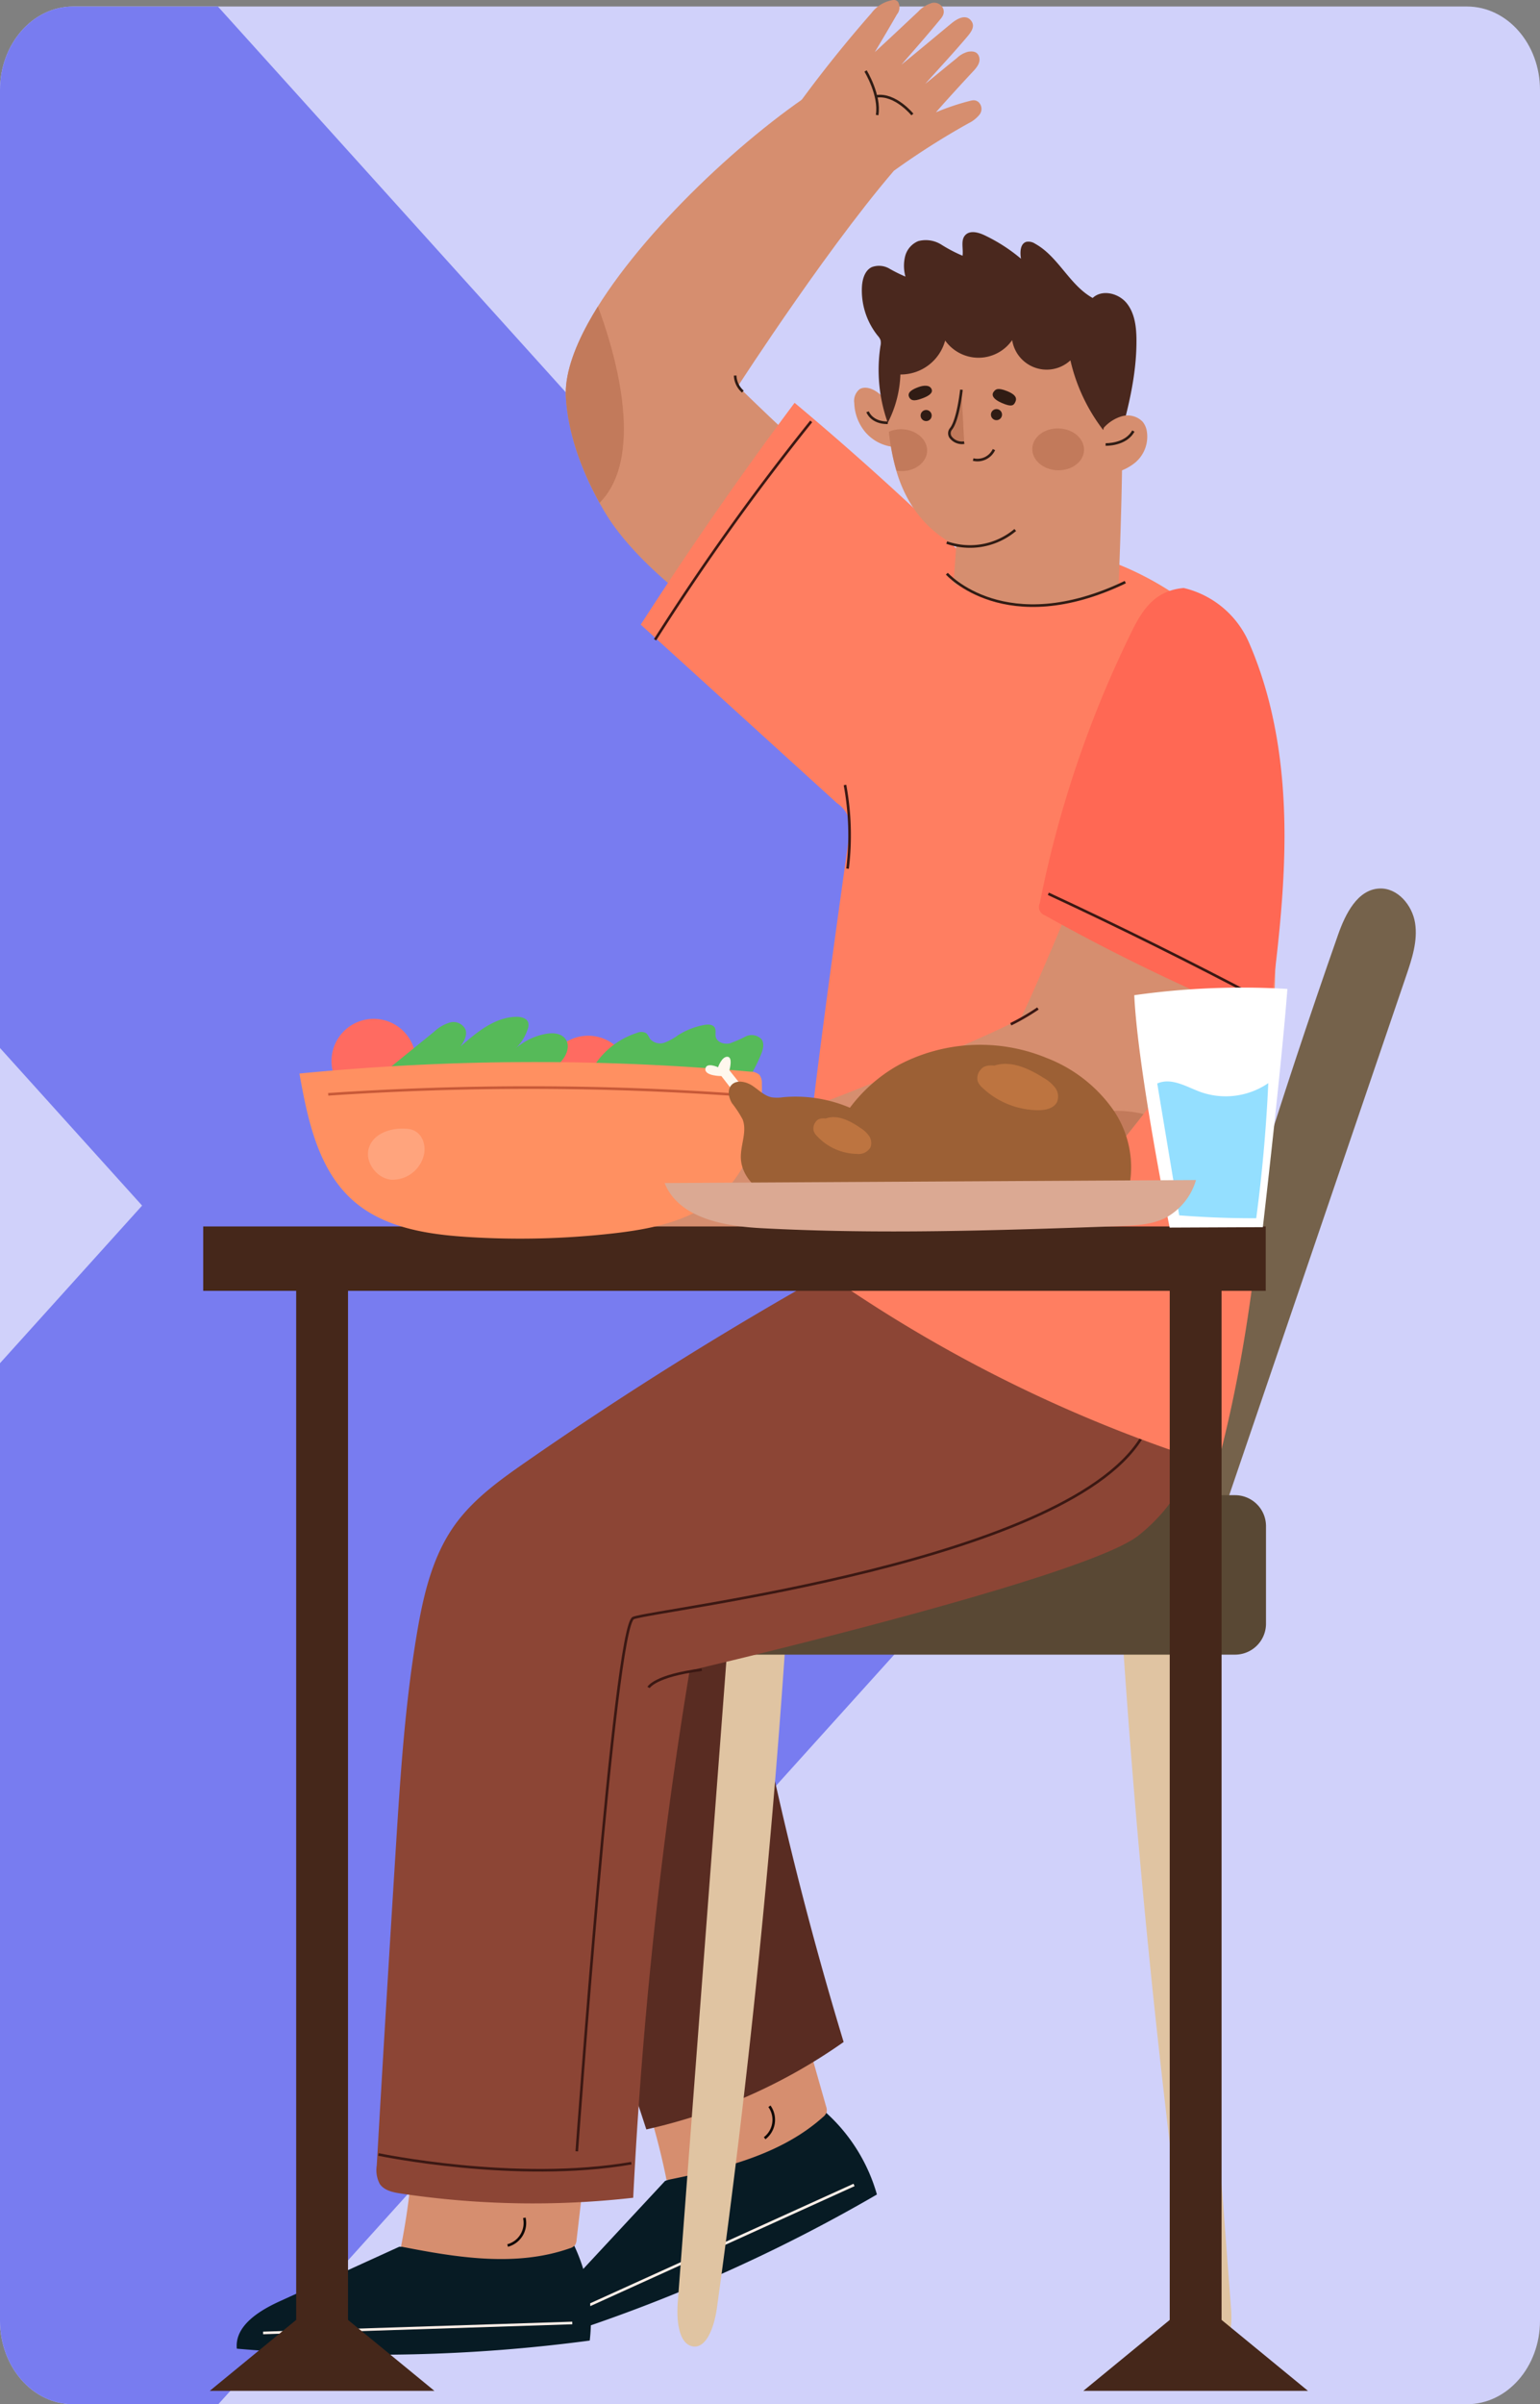 <svg xmlns="http://www.w3.org/2000/svg" xmlns:xlink="http://www.w3.org/1999/xlink" width="295" height="460.246" viewBox="0 0 295 460.246">
  <rect x="0" y="0" width="295" height="460.246" fill="#808080" stroke="none"/>
  <defs>
    <clipPath id="clip-path">
      <path id="Trazado_876519" data-name="Trazado 876519" d="M14,0H281c7.732,0,14,7.157,14,15.985v427.03c0,8.828-6.268,15.985-14,15.985H14c-7.732,0-14-7.157-14-15.985V15.985C0,7.157,6.268,0,14,0Z" transform="translate(967 3353.01)" fill="#d0d1fa"/>
    </clipPath>
    <clipPath id="clip-path-2">
      <rect id="Rectángulo_402587" data-name="Rectángulo 402587" width="232.281" height="457.684" fill="none"/>
    </clipPath>
  </defs>
  <g id="Grupo_1100751" data-name="Grupo 1100751" transform="translate(-967 -3351.764)">
    <path id="Trazado_876367" data-name="Trazado 876367" d="M14,0H281c7.732,0,14,7.157,14,15.985v427.03c0,8.828-6.268,15.985-14,15.985H14c-7.732,0-14-7.157-14-15.985V15.985C0,7.157,6.268,0,14,0Z" transform="translate(967 3353.01)" fill="#d0d1fa"/>
    <g id="Enmascarar_grupo_1098721" data-name="Enmascarar grupo 1098721" clip-path="url(#clip-path)">
      <g id="Grupo_1100750" data-name="Grupo 1100750" transform="translate(531.014 3327.238)">
        <path id="Unión_44" data-name="Unión 44" d="M255.314,131.138,109.98,0,0,122.4,255.251,352.721l.063-.07.063.07L510.629,122.4,400.649,0Z" transform="translate(332.07 510.629) rotate(-90)" fill="#787cf0"/>
        <path id="Unión_45" data-name="Unión 45" d="M0,89.6,187.5,257.875l1.307-1.446L374.816,89.489,294.231.282,187.744,95.85,80.942,0Z" transform="translate(144.06 442.859) rotate(-90)" fill="#787cf0"/>
        <path id="Unión_46" data-name="Unión 46" d="M0,68.109,142.115,196.018l.99-1.1,140.988-126.9L223.013.214,142.3,72.859,61.35,0Z" transform="translate(0 397.498) rotate(-90)" fill="#787cf0"/>
      </g>
    </g>
    <g id="Grupo_1100749" data-name="Grupo 1100749" transform="translate(1005.926 3351.764)">
      <g id="Grupo_1100748" data-name="Grupo 1100748" clip-path="url(#clip-path-2)">
        <path id="Trazado_876452" data-name="Trazado 876452" d="M84.132,391.157l-17.18,18.468c-2.966,3.188-6.135,7.655-4.069,11.487a308.879,308.879,0,0,0,61.836-27.367,33.427,33.427,0,0,0-9.74-15.659c-10.265,4.879-20.8,9.181-30.847,13.071" transform="translate(4.336 26.349)" fill="#071b24"/>
        <path id="Trazado_876453" data-name="Trazado 876453" d="M66.1,415.5l53.963-24.482" transform="translate(4.607 27.25)" fill="none" stroke="#ffefe8" stroke-miterlimit="10" stroke-width="0.5"/>
        <path id="Trazado_876454" data-name="Trazado 876454" d="M79.962,378.926q1.922,6.317,3.227,12.8c10.686-2.158,21.838-4.8,29.957-12.076a2.054,2.054,0,0,0,.711-.965,2.127,2.127,0,0,0-.112-1.076q-1.418-4.979-2.835-9.958c-10.44,4.095-20.928,8.066-30.948,11.273" transform="translate(5.573 25.622)" fill="#d68e6f"/>
        <path id="Trazado_876455" data-name="Trazado 876455" d="M101.46,376.937a4.449,4.449,0,0,1-.919,6.118" transform="translate(7.007 26.269)" fill="none" stroke="#0f0806" stroke-miterlimit="10" stroke-width="0.5"/>
        <path id="Trazado_876456" data-name="Trazado 876456" d="M98.545,283.921a692.406,692.406,0,0,0,20.429,87.246A105.438,105.438,0,0,1,81.181,387.9q-13.7-41.87-27.395-83.74a7.654,7.654,0,0,1-.549-4.042,7.017,7.017,0,0,1,2.029-3.127c11.047-11.368,28.827-15.628,43.278-13.069" transform="translate(3.703 19.737)" fill="#592c22"/>
        <path id="Trazado_876457" data-name="Trazado 876457" d="M95.27,285.289,84.985,420.868c-.254,3.339.142,7.832,2.764,8.4,2.743.6,4.252-3.836,4.732-7.293q9.42-67.869,13.749-136.653a15.167,15.167,0,0,1-10.96-.036" transform="translate(5.918 19.882)" fill="#e0c4a2"/>
        <path id="Trazado_876458" data-name="Trazado 876458" d="M175.163,286.363l10.285,135.579c.254,3.339-.142,7.832-2.764,8.4-2.743.6-4.252-3.835-4.732-7.293Q168.532,355.184,164.2,286.4a15.162,15.162,0,0,0,10.96-.037" transform="translate(11.443 19.957)" fill="#e0c4a2"/>
        <path id="Trazado_876459" data-name="Trazado 876459" d="M181.312,279.732c-3.355.2-6.182-2.892-6.889-6.177s.167-6.681,1.047-9.925q13.149-48.407,29.786-95.775c1.4-3.982,3.717-8.664,7.934-8.848,3.458-.152,6.273,3.176,6.814,6.594s-.59,6.856-1.707,10.132L183.311,278.346c-.358,1.054-1.35,2.355-2,1.385" transform="translate(12.138 11.081)" fill="#75624b"/>
        <path id="Trazado_876460" data-name="Trazado 876460" d="M66.97,292.17V273.507a5.932,5.932,0,0,1,5.931-5.931H192.99a5.932,5.932,0,0,1,5.931,5.931V292.17a5.931,5.931,0,0,1-5.931,5.931H72.9a5.931,5.931,0,0,1-5.931-5.931" transform="translate(4.667 18.648)" fill="#594834"/>
        <path id="Trazado_876461" data-name="Trazado 876461" d="M37.14,402.092,14.189,412.556c-3.962,1.807-8.6,4.716-8.164,9.048a308.793,308.793,0,0,0,67.6-1.554,33.421,33.421,0,0,0-2.988-18.2c-11.349.569-22.733.5-33.5.239" transform="translate(0.418 28.005)" fill="#071b24"/>
        <path id="Trazado_876462" data-name="Trazado 876462" d="M10.726,417.627l59.227-1.909" transform="translate(0.748 28.972)" fill="none" stroke="#ffefe8" stroke-miterlimit="10" stroke-width="0.5"/>
        <path id="Trazado_876463" data-name="Trazado 876463" d="M37.351,389.838q-.648,6.572-1.93,13.06c10.7,2.106,22.009,3.943,32.3.339a2.057,2.057,0,0,0,1.027-.617,2.128,2.128,0,0,0,.309-1.038q.6-5.143,1.2-10.284c-11.212-.222-22.423-.579-32.906-1.46" transform="translate(2.469 27.168)" fill="#d68e6f"/>
        <path id="Trazado_876464" data-name="Trazado 876464" d="M57.712,396.9a4.451,4.451,0,0,1-3.2,5.3" transform="translate(3.799 27.66)" fill="none" stroke="#0f0806" stroke-miterlimit="10" stroke-width="0.5"/>
        <path id="Trazado_876465" data-name="Trazado 876465" d="M120.868,226.046a711,711,0,0,0-61.24,38.08c-5.02,3.488-10.094,7.134-13.642,12.111-4.247,5.956-5.959,13.32-7.183,20.531-2.315,13.647-3.208,27.49-4.073,41.3q-1.9,30.345-3.648,60.7a5.683,5.683,0,0,0,.571,3.549c.853,1.26,2.524,1.61,4.028,1.837a170.568,170.568,0,0,0,44.525.813A890.383,890.383,0,0,1,91.013,304.046S166.567,286.454,177,278.189c6.2-4.913,10.989-12.19,11.1-20.1-22.359-11.25-44.718-22.5-67.233-32.04" transform="translate(2.164 15.753)" fill="#8c4535"/>
        <path id="Trazado_876466" data-name="Trazado 876466" d="M79.756,302.214s1.132-2.265,10.19-3.4" transform="translate(5.558 20.825)" fill="none" stroke="#3b1813" stroke-miterlimit="10" stroke-width="0.5"/>
        <path id="Trazado_876467" data-name="Trazado 876467" d="M66.9,393.966S74.12,293.431,77.729,291.884s85.068-10.827,97.958-35.575" transform="translate(4.662 17.862)" fill="none" stroke="#3b1813" stroke-miterlimit="10" stroke-width="0.5"/>
        <path id="Trazado_876468" data-name="Trazado 876468" d="M31.394,385.564s26.243,5.488,48.43,1.67" transform="translate(2.188 26.87)" fill="none" stroke="#3b1813" stroke-miterlimit="10" stroke-width="0.5"/>
        <path id="Trazado_876469" data-name="Trazado 876469" d="M64.946,74.92c.421,7.112,3.09,14.593,7.328,21.8,6.659,11.348,22.21,21.714,30.821,27.633,5.208-7.982,14.9-21.124,20.472-28.632C116.065,90.694,97.9,72.834,97.9,72.834s18.988-29.4,32.3-43.981c-5.647-4.385-10.672-9.077-16.853-13.026C98.169,25.625,77.909,44.879,69.2,60.759,66.327,66,64.714,70.884,64.946,74.92" transform="translate(4.525 1.103)" fill="#d68e6f"/>
        <path id="Trazado_876470" data-name="Trazado 876470" d="M106.748,19.733c4.353-5.949,8.932-11.655,13.8-17.2A6.431,6.431,0,0,1,124.679.012a1.007,1.007,0,0,1,1.007.395,2.128,2.128,0,0,1-.242,2.365c-1.386,2.419-2.806,4.8-4.226,7.194,2.791-2.547,5.543-5.154,8.3-7.736A5.991,5.991,0,0,1,132.068.594a1.866,1.866,0,0,1,2.311,1.27c.208.96-.388,1.541-.91,2.177-2.346,2.849-4.762,5.571-7.164,8.343,3.178-2.569,6.429-5.308,9.549-7.879,1.106-.911,2.68-1.82,3.724-.645s-.01,2.4-.843,3.379c-2.529,2.974-5.251,5.9-7.865,8.811,2.021-1.6,3.989-3.281,6.01-4.885a4.874,4.874,0,0,1,2.2-1.26c.878-.138,1.772-.068,2.105.95S140.852,12.8,140.1,13.6c-2.394,2.568-4.847,5.244-7.183,7.9A47.144,47.144,0,0,1,139.1,19.4c.649-.155,1.227-.4,1.907.087a1.777,1.777,0,0,1,.317,2.382,6.1,6.1,0,0,1-2.159,1.728,147.411,147.411,0,0,0-14.208,9.029q-9.29-6.2-18.212-12.889" transform="translate(7.439 0)" fill="#d68e6f"/>
        <path id="Trazado_876471" data-name="Trazado 876471" d="M118.613,12.7s2.849,4.642,2.215,8.441" transform="translate(8.266 0.885)" fill="none" stroke="#301c14" stroke-miterlimit="10" stroke-width="0.5"/>
        <path id="Trazado_876472" data-name="Trazado 876472" d="M127.445,20.721s-3.271-4.009-6.859-3.481" transform="translate(8.404 1.198)" fill="none" stroke="#301c14" stroke-miterlimit="10" stroke-width="0.5"/>
        <path id="Trazado_876473" data-name="Trazado 876473" d="M64.946,72.2c.39,6.6,2.737,13.52,6.46,20.242,9.253-9.343,2.292-30.665-.324-37.6-.674,1.078-1.3,2.146-1.882,3.2-2.873,5.245-4.486,10.125-4.254,14.161" transform="translate(4.525 3.822)" fill="#c27a5b"/>
        <path id="Trazado_876474" data-name="Trazado 876474" d="M95.262,67.21a4.282,4.282,0,0,0,1.472,3.071" transform="translate(6.639 4.684)" fill="none" stroke="#301c14" stroke-miterlimit="10" stroke-width="0.5"/>
        <path id="Trazado_876475" data-name="Trazado 876475" d="M144.905,105.989q-17.786-17.751-37.082-33.9Q92.355,92.8,78.351,114.549l37.6,34.181a5.77,5.77,0,0,1,2.278,6.587c-3.739,26.753-7.477,53.506-9.95,79.482A271.256,271.256,0,0,0,188.8,275.489c6.151-23.048,8.6-46.921,10.022-70.733.868-14.537,1.357-29.1,1.381-43.659.016-9.945-1.618-19.719-3.232-29.531-3.365-20.481-28.12-28.915-28.12-28.915s-16.312,3.975-23.943,3.338" transform="translate(5.46 5.024)" fill="#ff7e61"/>
        <path id="Trazado_876476" data-name="Trazado 876476" d="M114.929,140.479a52.825,52.825,0,0,1,.494,16.018" transform="translate(8.009 9.79)" fill="none" stroke="#3b1813" stroke-miterlimit="10" stroke-width="0.5"/>
        <path id="Trazado_876477" data-name="Trazado 876477" d="M133.191,223.358a42.92,42.92,0,0,0,15.268-5.743" transform="translate(9.282 15.166)" fill="none" stroke="#3b1813" stroke-miterlimit="10" stroke-width="0.5"/>
        <path id="Trazado_876478" data-name="Trazado 876478" d="M138.649,226.05a34.509,34.509,0,0,0,7.706-3.534" transform="translate(9.663 15.507)" fill="none" stroke="#3b1813" stroke-miterlimit="10" stroke-width="0.5"/>
        <path id="Trazado_876479" data-name="Trazado 876479" d="M80.914,117.218a461.469,461.469,0,0,1,29.911-41.8" transform="translate(5.639 5.256)" fill="none" stroke="#3b1813" stroke-miterlimit="10" stroke-width="0.5"/>
        <path id="Trazado_876480" data-name="Trazado 876480" d="M162.353,164.5c-1.648,4.142-7.657,18.134-8.351,18.932-1.254,1.443-46.081,21.019-79.82,30.287-3.4.935-17.88-6.936-29.286-.154a23.541,23.541,0,0,0-8.4,9.424c2.454,1.476,22.291.409,33.716.669,19.27.44,38.63.875,57.739-1.847,10.35-1.474,20.6-3.872,31.02-4.571a15.022,15.022,0,0,0,5.247-.94,14.619,14.619,0,0,0,4.622-3.921,212.319,212.319,0,0,0,23.073-31.555A270.5,270.5,0,0,0,162.353,164.5" transform="translate(2.544 11.464)" fill="#d68e6f"/>
        <path id="Trazado_876481" data-name="Trazado 876481" d="M168.842,199.127c-15.554-2.657-23.79,11.845-26.074,16.671,2.925-.41,5.854-.751,8.8-.948a15.033,15.033,0,0,0,5.248-.94,14.643,14.643,0,0,0,4.621-3.922q4.534-5.123,8.739-10.572c-.419-.109-.859-.209-1.334-.29" transform="translate(9.95 13.855)" fill="#c27a5b"/>
        <path id="Trazado_876482" data-name="Trazado 876482" d="M149.821,180.474a42.763,42.763,0,0,1-5.2,3.024" transform="translate(10.079 12.577)" fill="none" stroke="#3b1813" stroke-miterlimit="10" stroke-width="0.5"/>
        <path id="Trazado_876483" data-name="Trazado 876483" d="M177.384,105.229c-5.2.467-7.687,3.669-9.969,8.364a210.248,210.248,0,0,0-17.6,51.991,1.684,1.684,0,0,0,.965,2.3,381.491,381.491,0,0,0,42.85,20.557c1.567-12.169,3.136-24.38,3.061-36.649s-1.847-24.673-6.723-35.932a18.181,18.181,0,0,0-12.583-10.633" transform="translate(10.434 7.333)" fill="#ff6854"/>
        <path id="Trazado_876484" data-name="Trazado 876484" d="M151.347,159.952q20.625,9.589,40.745,20.219" transform="translate(10.547 11.147)" fill="none" stroke="#3b1813" stroke-miterlimit="10" stroke-width="0.5"/>
        <path id="Trazado_876485" data-name="Trazado 876485" d="M124.029,74.169a8.445,8.445,0,0,0-3.053-3.942c-.984-.7-2.379-1.182-3.386-.541a2.874,2.874,0,0,0-1,2.646,9.124,9.124,0,0,0,2.022,5.437,8.19,8.19,0,0,0,5.2,2.908c-.006-2.324.872-4.741.221-6.509" transform="translate(8.125 4.836)" fill="#d68e6f"/>
        <path id="Trazado_876486" data-name="Trazado 876486" d="M118.976,73.691s.712,2.125,3.865,2.106" transform="translate(8.292 5.136)" fill="none" stroke="#301c14" stroke-miterlimit="10" stroke-width="0.5"/>
        <path id="Trazado_876487" data-name="Trazado 876487" d="M166.778,108.658s.885-21.219.647-29.41c-.251-8.658-.579-12.683-5.3-20.153-2.056-3.249-4.887-6.236-8.594-7.639a18.482,18.482,0,0,0-7.56-.957,24.433,24.433,0,0,0-14.139,5.176c-5.415,4.467-7.933,11.4-8.672,18.206-1.078,9.924,2.066,21.884,12.527,27.054l-.513,7.118a32.962,32.962,0,0,0,31.607.605" transform="translate(8.569 3.516)" fill="#d68e6f"/>
        <path id="Trazado_876488" data-name="Trazado 876488" d="M133.148,97.249a13.476,13.476,0,0,0,13.127-2.4" transform="translate(9.279 6.61)" fill="none" stroke="#301c14" stroke-miterlimit="10" stroke-width="0.5"/>
        <path id="Trazado_876489" data-name="Trazado 876489" d="M122.913,78.038a30.173,30.173,0,0,1-1.4-14.708,2.506,2.506,0,0,0,.01-1.123,2.6,2.6,0,0,0-.527-.828,13.86,13.86,0,0,1-3.034-9.33c.076-1.48.538-3.145,1.868-3.8a3.953,3.953,0,0,1,3.355.257,28.013,28.013,0,0,0,3.114,1.548,7.641,7.641,0,0,1-.055-3.909,4.291,4.291,0,0,1,2.5-2.88,5.605,5.605,0,0,1,4.422.662,28.03,28.03,0,0,0,4.072,2.133c.184-1.348-.406-2.95.522-3.944.9-.966,2.5-.541,3.693.026a32.3,32.3,0,0,1,6.98,4.492c-.21-1.231-.162-2.9,1.04-3.237a2.3,2.3,0,0,1,1.676.37c4.446,2.452,6.573,7.922,11.015,10.381,1.79-1.7,4.958-.927,6.511.989s1.861,4.542,1.878,7.009c.048,6.937-1.712,13.751-3.646,20.412A34.48,34.48,0,0,1,157.9,66.086a6.691,6.691,0,0,1-11.157-3.879,7.838,7.838,0,0,1-12.834.086,8.809,8.809,0,0,1-8.575,6.5,21.779,21.779,0,0,1-2.42,9.242" transform="translate(8.22 2.895)" fill="#4a281e"/>
        <path id="Trazado_876490" data-name="Trazado 876490" d="M135.932,69.743s-.6,5.7-1.984,7.482a1.327,1.327,0,0,0-.111,1.578,2.72,2.72,0,0,0,2.626,1.074" transform="translate(9.312 4.86)" fill="#c27a5b"/>
        <path id="Trazado_876491" data-name="Trazado 876491" d="M135.932,69.743s-.6,5.7-1.984,7.482a1.327,1.327,0,0,0-.111,1.578,2.72,2.72,0,0,0,2.626,1.074" transform="translate(9.312 4.86)" fill="none" stroke="#301c14" stroke-miterlimit="10" stroke-width="0.5"/>
        <path id="Trazado_876492" data-name="Trazado 876492" d="M141.862,80.459a3.492,3.492,0,0,1-3.978,1.908" transform="translate(9.609 5.607)" fill="none" stroke="#301c14" stroke-miterlimit="10" stroke-width="0.5"/>
        <path id="Trazado_876493" data-name="Trazado 876493" d="M141.067,74.237a1.06,1.06,0,1,0,1.094-1.025,1.06,1.06,0,0,0-1.094,1.025" transform="translate(9.831 5.102)" fill="#301c14"/>
        <path id="Trazado_876494" data-name="Trazado 876494" d="M145.662,72.2c.241-.47.615-1.325-1.529-2.183-1.912-.764-2.221-.265-2.507.057-.316.354-.712,1.23,1.452,2.193,2.012.9,2.343.406,2.584-.066" transform="translate(9.853 4.852)" fill="#301c14"/>
        <path id="Trazado_876495" data-name="Trazado 876495" d="M128.473,74.4a1.06,1.06,0,1,0,1.094-1.025,1.06,1.06,0,0,0-1.094,1.025" transform="translate(8.953 5.114)" fill="#301c14"/>
        <path id="Trazado_876496" data-name="Trazado 876496" d="M130.711,69.651c-.37-.8-1.491-.732-2.521-.354-1.056.388-2.208.97-1.772,1.9s1.443.653,2.623.214c1.007-.374,2.041-.96,1.671-1.756" transform="translate(8.804 4.811)" fill="#301c14"/>
        <path id="Trazado_876497" data-name="Trazado 876497" d="M125.287,76.818c2.736.09,4.895,1.956,4.822,4.169s-2.349,3.933-5.085,3.843a6.036,6.036,0,0,1-.77-.088,37.139,37.139,0,0,1-1.457-7.451,5.805,5.805,0,0,1,2.49-.473" transform="translate(8.558 5.353)" fill="#c27a5b"/>
        <path id="Trazado_876498" data-name="Trazado 876498" d="M148.473,80.513c-.073,2.212,2.087,4.079,4.822,4.169s5.014-1.63,5.086-3.843-2.087-4.079-4.823-4.169-5.013,1.631-5.085,3.843" transform="translate(10.347 5.343)" fill="#c27a5b"/>
        <path id="Trazado_876499" data-name="Trazado 876499" d="M161.318,76.717a7.494,7.494,0,0,1,3.505-2.224,4.022,4.022,0,0,1,3.934,1.04,3.826,3.826,0,0,1,.774,1.61,6.484,6.484,0,0,1-2.242,6.277,9.83,9.83,0,0,1-6.781,2.125,32.953,32.953,0,0,1,.809-8.828" transform="translate(11.184 5.182)" fill="#d68e6f"/>
        <path id="Trazado_876500" data-name="Trazado 876500" d="M161.6,79.714s3.848.126,5.312-2.577" transform="translate(11.262 5.376)" fill="none" stroke="#301c14" stroke-miterlimit="10" stroke-width="0.5"/>
        <path id="Trazado_876501" data-name="Trazado 876501" d="M133.173,102.666s11.211,12.612,34.18,1.615" transform="translate(9.281 7.155)" fill="none" stroke="#301c14" stroke-miterlimit="10" stroke-width="0.5"/>
        <rect id="Rectángulo_402584" data-name="Rectángulo 402584" width="203.536" height="12.326" transform="translate(0 234.784)" fill="#45271a"/>
        <rect id="Rectángulo_402585" data-name="Rectángulo 402585" width="9.931" height="203.82" transform="translate(185.146 243.072)" fill="#45271a"/>
        <path id="Trazado_876502" data-name="Trazado 876502" d="M179.128,411.361l-21.517,17.655h43.034Z" transform="translate(10.984 28.668)" fill="#45271a"/>
        <rect id="Rectángulo_402586" data-name="Rectángulo 402586" width="9.931" height="203.82" transform="translate(17.807 243.072)" fill="#45271a"/>
        <path id="Trazado_876503" data-name="Trazado 876503" d="M22.691,411.361,1.173,429.016H44.208Z" transform="translate(0.082 28.668)" fill="#45271a"/>
        <path id="Trazado_876504" data-name="Trazado 876504" d="M22.976,190.412a8.079,8.079,0,1,1,8.079,8.079,8.08,8.08,0,0,1-8.079-8.079" transform="translate(1.601 12.707)" fill="#ff6b61"/>
        <path id="Trazado_876505" data-name="Trazado 876505" d="M61.389,193.433a8.079,8.079,0,1,1,8.079,8.079,8.08,8.08,0,0,1-8.079-8.079" transform="translate(4.278 12.917)" fill="#ff6b61"/>
        <path id="Trazado_876506" data-name="Trazado 876506" d="M32.707,192.329l9.277-7.533A7.489,7.489,0,0,1,45,183.054a2.565,2.565,0,0,1,2.948,1.307c.423,1.111-.274,2.308-.941,3.293,3.109-2.744,6.6-5.642,10.748-5.684.893-.01,1.967.261,2.229,1.115a2.117,2.117,0,0,1-.11,1.258,9.03,9.03,0,0,1-2.263,3.644,12.09,12.09,0,0,1,5.65-2.736c1.3-.247,2.829-.2,3.712.786,1.365,1.53.139,4.026-1.525,5.224-3.118,2.245-7.25,2.3-11.093,2.266l-21.185-.184c.111-.528.37-1.025-.458-1.013" transform="translate(2.279 12.682)" fill="#56ba59"/>
        <path id="Trazado_876507" data-name="Trazado 876507" d="M70.408,190.666a15.246,15.246,0,0,1,7.813-5.719,1.98,1.98,0,0,1,1.7.026c.41.283.561.811.866,1.2a2.555,2.555,0,0,0,2.751.627,11.552,11.552,0,0,0,2.615-1.456A14.134,14.134,0,0,1,91.1,183.43c.733-.135,1.657-.124,2.019.527.282.507.06,1.146.178,1.714.226,1.087,1.613,1.532,2.7,1.287a25.048,25.048,0,0,0,3.046-1.326,2.606,2.606,0,0,1,3.04.548c.59.849.259,2.01-.138,2.965a32.243,32.243,0,0,1-2.431,4.714,7.055,7.055,0,0,1-1.746,2.068A7.2,7.2,0,0,1,94.486,197c-6.186.873-12.475.231-18.689-.412-1.736-.18-3.614-.424-4.86-1.645a3.978,3.978,0,0,1-.531-4.279" transform="translate(4.879 12.779)" fill="#56ba59"/>
        <path id="Trazado_876508" data-name="Trazado 876508" d="M17.232,192.267c1.586,8.875,3.576,18.46,10.364,24.392,5.852,5.115,14.07,6.4,21.826,6.891a158.606,158.606,0,0,0,27.884-.682c7.245-.818,14.826-2.319,20.317-7.117,5.983-5.228,8.426-13.619,8.187-21.56a2.522,2.522,0,0,0-.485-1.7,2.6,2.6,0,0,0-1.73-.588,464.014,464.014,0,0,0-86.364.359" transform="translate(1.201 13.246)" fill="#ff9061"/>
        <path id="Trazado_876509" data-name="Trazado 876509" d="M37.2,202.034c-2.942-.333-6.452.677-7.462,3.46-.988,2.722,1.323,5.964,4.2,6.263a6.177,6.177,0,0,0,6.3-4.838c.434-1.961-.436-4.591-3.037-4.885" transform="translate(2.057 14.076)" fill="#ffa47d"/>
        <path id="Trazado_876510" data-name="Trazado 876510" d="M22.387,195.925a571.742,571.742,0,0,1,78.072.08" transform="translate(1.56 13.564)" fill="none" stroke="#c75938" stroke-miterlimit="10" stroke-width="0.5"/>
        <path id="Trazado_876511" data-name="Trazado 876511" d="M191.364,222.6s3.582-30.855,4.7-45.608a147.528,147.528,0,0,0-29.331,1.2c.657,14.279,6.779,44.488,6.779,44.488Z" transform="translate(11.62 12.319)" fill="#fff"/>
        <path id="Trazado_876512" data-name="Trazado 876512" d="M170.846,193.927q2.1,12.62,4.208,25.239,7.357.579,14.755.553,1.718-12.884,2.312-25.859a14.468,14.468,0,0,1-13,1.688c-2.693-.987-5.538-2.823-8.278-1.622" transform="translate(11.906 13.487)" fill="#94dfff"/>
        <path id="Trazado_876513" data-name="Trazado 876513" d="M169.54,214.819a19.333,19.333,0,0,0-2.975-15.469,27.8,27.8,0,0,0-12.634-9.826,33.424,33.424,0,0,0-28.273,1.245c-8.561,4.671-14.667,13.8-15.153,23.544,20.278-.7,40.584-.647,59.035.506" transform="translate(7.701 13.031)" fill="#9c6035"/>
        <path id="Trazado_876514" data-name="Trazado 876514" d="M141.891,190.723c3.159-1.046,6.551.539,9.371,2.307a7.637,7.637,0,0,1,2.227,1.861,2.819,2.819,0,0,1,.425,2.754c-.589,1.27-2.225,1.617-3.624,1.614a15.7,15.7,0,0,1-10.68-4.293,3.176,3.176,0,0,1-.9-1.229,2.394,2.394,0,0,1,.461-2.125c.451-.6,1.08-1.046,2.718-.89" transform="translate(9.661 13.268)" fill="#bd7440"/>
        <path id="Trazado_876515" data-name="Trazado 876515" d="M98.165,196.27l-3.637-4.564s.739-2.536-.37-2.589-1.8,2.007-1.8,2.007-2.272-1.056-2.43.318,3.064,1.373,3.064,1.373l3.117,4.015Z" transform="translate(6.267 13.18)" fill="#fff7ed"/>
        <path id="Trazado_876516" data-name="Trazado 876516" d="M126.244,216.087c2.2-1.2,3.084-4.069,2.565-6.519a12.256,12.256,0,0,0-4.008-6.207,26.579,26.579,0,0,0-20.235-6.814,7.791,7.791,0,0,1-2.2.03c-1.442-.279-2.52-1.436-3.748-2.24s-3.066-1.184-4.022-.071c-.8.936-.493,2.4.152,3.451a20.565,20.565,0,0,1,2.023,3.084c.9,2.323-.426,4.9-.341,7.386.108,3.2,2.6,5.919,5.508,7.255s6.181,1.557,9.373,1.759l6.219.389a17.011,17.011,0,0,0,8.717-1.5" transform="translate(6.559 13.49)" fill="#9c6035"/>
        <path id="Trazado_876517" data-name="Trazado 876517" d="M111.615,200.188c2.262-.83,4.691.428,6.709,1.831a5.627,5.627,0,0,1,1.595,1.478,2.435,2.435,0,0,1,.3,2.186,2.619,2.619,0,0,1-2.6,1.281,10.682,10.682,0,0,1-7.647-3.408,2.528,2.528,0,0,1-.643-.976,2.057,2.057,0,0,1,.331-1.687c.322-.48.773-.831,1.946-.707" transform="translate(7.615 13.933)" fill="#bd7440"/>
        <path id="Trazado_876518" data-name="Trazado 876518" d="M184.418,211.18l-101.789.574c2.681,6.681,11.282,8.252,18.469,8.637,22.828,1.226,45.711.421,68.558-.383,2.954-.1,6-.228,8.683-1.465a12.045,12.045,0,0,0,6.079-7.363" transform="translate(5.758 14.717)" fill="#dba993"/>
      </g>
    </g>
  </g>
</svg>
